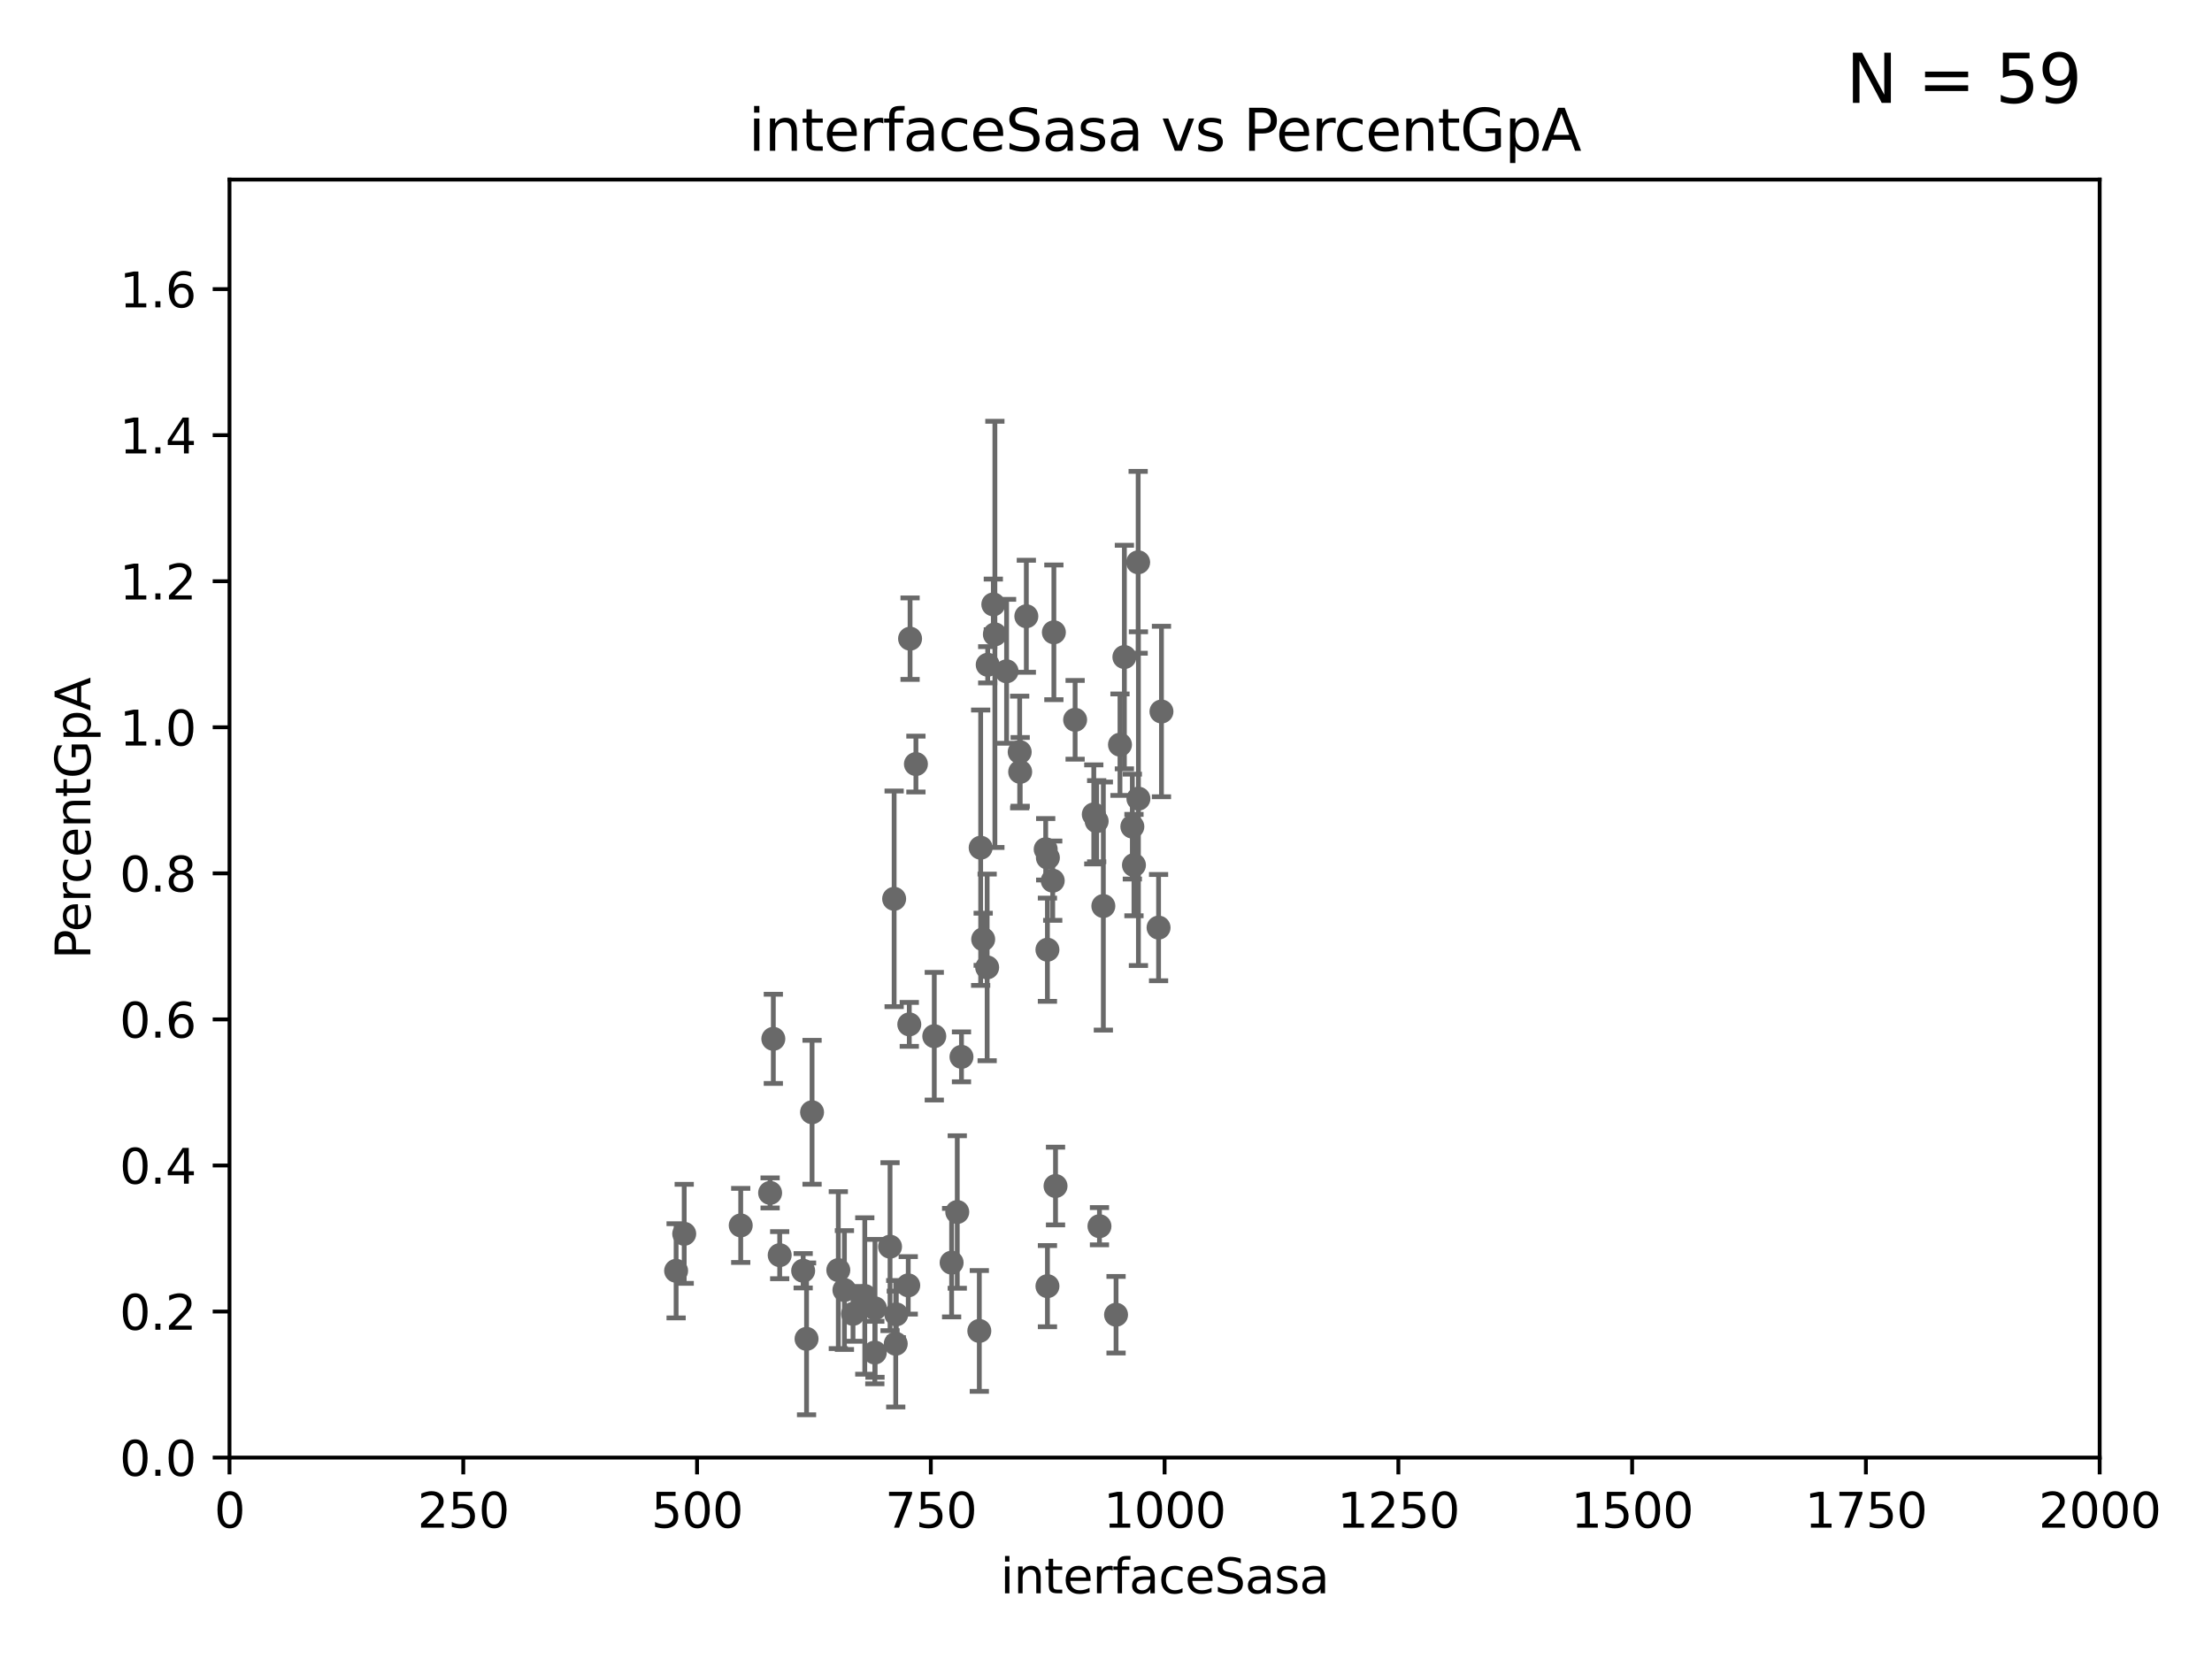 <?xml version="1.0" encoding="utf-8" standalone="no"?>
<!DOCTYPE svg PUBLIC "-//W3C//DTD SVG 1.1//EN"
  "http://www.w3.org/Graphics/SVG/1.1/DTD/svg11.dtd">
<svg xmlns:xlink="http://www.w3.org/1999/xlink" width="460.8pt" height="345.6pt" viewBox="0 0 460.8 345.6" xmlns="http://www.w3.org/2000/svg" version="1.1">
 <defs>
  <style type="text/css">*{stroke-linejoin: round; stroke-linecap: butt}</style>
 </defs>
 <g id="figure_1">
  <g id="patch_1">
   <path d="M 0 345.6 
L 460.8 345.6 
L 460.8 0 
L 0 0 
z
" style="fill: #ffffff"/>
  </g>
  <g id="axes_1">
   <g id="patch_2">
    <path d="M 47.81 303.64 
L 437.4 303.64 
L 437.4 37.411 
L 47.81 37.411 
z
" style="fill: #ffffff"/>
   </g>
   <g id="PathCollection_1">
    <defs>
     <path id="mcf00a2dad4" d="M 0 1.118 
C 0.297 1.118 0.581 1 0.791 0.791 
C 1 0.581 1.118 0.297 1.118 0 
C 1.118 -0.297 1 -0.581 0.791 -0.791 
C 0.581 -1 0.297 -1.118 0 -1.118 
C -0.297 -1.118 -0.581 -1 -0.791 -0.791 
C -1 -0.581 -1.118 -0.297 -1.118 0 
C -1.118 0.297 -1 0.581 -0.791 0.791 
C -0.581 1 -0.297 1.118 0 1.118 
z
" style="stroke: #696969"/>
    </defs>
    <g clip-path="url(#pd5b30793f6)">
     <use xlink:href="#mcf00a2dad4" x="237.153" y="166.373" style="fill: #696969; stroke: #696969"/>
     <use xlink:href="#mcf00a2dad4" x="219.886" y="247.07" style="fill: #696969; stroke: #696969"/>
     <use xlink:href="#mcf00a2dad4" x="218.203" y="267.931" style="fill: #696969; stroke: #696969"/>
     <use xlink:href="#mcf00a2dad4" x="169.167" y="231.703" style="fill: #696969; stroke: #696969"/>
     <use xlink:href="#mcf00a2dad4" x="229.038" y="255.442" style="fill: #696969; stroke: #696969"/>
     <use xlink:href="#mcf00a2dad4" x="232.495" y="273.883" style="fill: #696969; stroke: #696969"/>
     <use xlink:href="#mcf00a2dad4" x="140.848" y="264.732" style="fill: #696969; stroke: #696969"/>
     <use xlink:href="#mcf00a2dad4" x="161.099" y="216.408" style="fill: #696969; stroke: #696969"/>
     <use xlink:href="#mcf00a2dad4" x="204.01" y="277.259" style="fill: #696969; stroke: #696969"/>
     <use xlink:href="#mcf00a2dad4" x="189.204" y="267.765" style="fill: #696969; stroke: #696969"/>
     <use xlink:href="#mcf00a2dad4" x="167.313" y="264.72" style="fill: #696969; stroke: #696969"/>
     <use xlink:href="#mcf00a2dad4" x="212.521" y="160.793" style="fill: #696969; stroke: #696969"/>
     <use xlink:href="#mcf00a2dad4" x="186.599" y="279.928" style="fill: #696969; stroke: #696969"/>
     <use xlink:href="#mcf00a2dad4" x="218.199" y="197.843" style="fill: #696969; stroke: #696969"/>
     <use xlink:href="#mcf00a2dad4" x="186.712" y="273.807" style="fill: #696969; stroke: #696969"/>
     <use xlink:href="#mcf00a2dad4" x="177.697" y="273.702" style="fill: #696969; stroke: #696969"/>
     <use xlink:href="#mcf00a2dad4" x="227.857" y="169.654" style="fill: #696969; stroke: #696969"/>
     <use xlink:href="#mcf00a2dad4" x="198.24" y="263.034" style="fill: #696969; stroke: #696969"/>
     <use xlink:href="#mcf00a2dad4" x="182.242" y="281.76" style="fill: #696969; stroke: #696969"/>
     <use xlink:href="#mcf00a2dad4" x="174.635" y="264.587" style="fill: #696969; stroke: #696969"/>
     <use xlink:href="#mcf00a2dad4" x="185.413" y="259.704" style="fill: #696969; stroke: #696969"/>
     <use xlink:href="#mcf00a2dad4" x="160.429" y="248.504" style="fill: #696969; stroke: #696969"/>
     <use xlink:href="#mcf00a2dad4" x="182.277" y="272.552" style="fill: #696969; stroke: #696969"/>
     <use xlink:href="#mcf00a2dad4" x="162.425" y="261.473" style="fill: #696969; stroke: #696969"/>
     <use xlink:href="#mcf00a2dad4" x="175.909" y="268.738" style="fill: #696969; stroke: #696969"/>
     <use xlink:href="#mcf00a2dad4" x="180.15" y="269.978" style="fill: #696969; stroke: #696969"/>
     <use xlink:href="#mcf00a2dad4" x="168.02" y="278.911" style="fill: #696969; stroke: #696969"/>
     <use xlink:href="#mcf00a2dad4" x="189.422" y="213.398" style="fill: #696969; stroke: #696969"/>
     <use xlink:href="#mcf00a2dad4" x="154.306" y="255.278" style="fill: #696969; stroke: #696969"/>
     <use xlink:href="#mcf00a2dad4" x="189.584" y="133.048" style="fill: #696969; stroke: #696969"/>
     <use xlink:href="#mcf00a2dad4" x="219.302" y="183.463" style="fill: #696969; stroke: #696969"/>
     <use xlink:href="#mcf00a2dad4" x="241.954" y="148.223" style="fill: #696969; stroke: #696969"/>
     <use xlink:href="#mcf00a2dad4" x="237.098" y="117.137" style="fill: #696969; stroke: #696969"/>
     <use xlink:href="#mcf00a2dad4" x="233.313" y="155.131" style="fill: #696969; stroke: #696969"/>
     <use xlink:href="#mcf00a2dad4" x="241.352" y="193.237" style="fill: #696969; stroke: #696969"/>
     <use xlink:href="#mcf00a2dad4" x="209.689" y="139.844" style="fill: #696969; stroke: #696969"/>
     <use xlink:href="#mcf00a2dad4" x="217.837" y="176.917" style="fill: #696969; stroke: #696969"/>
     <use xlink:href="#mcf00a2dad4" x="194.627" y="215.856" style="fill: #696969; stroke: #696969"/>
     <use xlink:href="#mcf00a2dad4" x="229.848" y="188.745" style="fill: #696969; stroke: #696969"/>
     <use xlink:href="#mcf00a2dad4" x="223.969" y="149.949" style="fill: #696969; stroke: #696969"/>
     <use xlink:href="#mcf00a2dad4" x="204.291" y="176.593" style="fill: #696969; stroke: #696969"/>
     <use xlink:href="#mcf00a2dad4" x="200.294" y="220.164" style="fill: #696969; stroke: #696969"/>
     <use xlink:href="#mcf00a2dad4" x="234.231" y="136.872" style="fill: #696969; stroke: #696969"/>
     <use xlink:href="#mcf00a2dad4" x="186.266" y="187.24" style="fill: #696969; stroke: #696969"/>
     <use xlink:href="#mcf00a2dad4" x="236.224" y="180.211" style="fill: #696969; stroke: #696969"/>
     <use xlink:href="#mcf00a2dad4" x="219.541" y="131.722" style="fill: #696969; stroke: #696969"/>
     <use xlink:href="#mcf00a2dad4" x="218.295" y="178.676" style="fill: #696969; stroke: #696969"/>
     <use xlink:href="#mcf00a2dad4" x="206.926" y="125.909" style="fill: #696969; stroke: #696969"/>
     <use xlink:href="#mcf00a2dad4" x="228.455" y="171.067" style="fill: #696969; stroke: #696969"/>
     <use xlink:href="#mcf00a2dad4" x="235.888" y="172.198" style="fill: #696969; stroke: #696969"/>
     <use xlink:href="#mcf00a2dad4" x="190.803" y="159.169" style="fill: #696969; stroke: #696969"/>
     <use xlink:href="#mcf00a2dad4" x="213.805" y="128.379" style="fill: #696969; stroke: #696969"/>
     <use xlink:href="#mcf00a2dad4" x="207.252" y="132.151" style="fill: #696969; stroke: #696969"/>
     <use xlink:href="#mcf00a2dad4" x="205.758" y="138.483" style="fill: #696969; stroke: #696969"/>
     <use xlink:href="#mcf00a2dad4" x="205.643" y="201.527" style="fill: #696969; stroke: #696969"/>
     <use xlink:href="#mcf00a2dad4" x="204.815" y="195.67" style="fill: #696969; stroke: #696969"/>
     <use xlink:href="#mcf00a2dad4" x="199.417" y="252.484" style="fill: #696969; stroke: #696969"/>
     <use xlink:href="#mcf00a2dad4" x="212.42" y="156.663" style="fill: #696969; stroke: #696969"/>
     <use xlink:href="#mcf00a2dad4" x="142.533" y="257.027" style="fill: #696969; stroke: #696969"/>
    </g>
   </g>
   <g id="matplotlib.axis_1">
    <g id="xtick_1">
     <g id="line2d_1">
      <defs>
       <path id="m41dd10ffa6" d="M 0 0 
L 0 3.5 
" style="stroke: #000000; stroke-width: 0.8"/>
      </defs>
      <g>
       <use xlink:href="#m41dd10ffa6" x="47.81" y="303.64" style="stroke: #000000; stroke-width: 0.8"/>
      </g>
     </g>
     <g id="text_1">
      <!-- 0 -->
      <g transform="translate(44.629 318.238)scale(0.1 -0.1)">
       <defs>
        <path id="DejaVuSans-30" d="M 2034 4250 
Q 1547 4250 1301 3770 
Q 1056 3291 1056 2328 
Q 1056 1369 1301 889 
Q 1547 409 2034 409 
Q 2525 409 2770 889 
Q 3016 1369 3016 2328 
Q 3016 3291 2770 3770 
Q 2525 4250 2034 4250 
z
M 2034 4750 
Q 2819 4750 3233 4129 
Q 3647 3509 3647 2328 
Q 3647 1150 3233 529 
Q 2819 -91 2034 -91 
Q 1250 -91 836 529 
Q 422 1150 422 2328 
Q 422 3509 836 4129 
Q 1250 4750 2034 4750 
z
" transform="scale(0.016)"/>
       </defs>
       <use xlink:href="#DejaVuSans-30"/>
      </g>
     </g>
    </g>
    <g id="xtick_2">
     <g id="line2d_2">
      <g>
       <use xlink:href="#m41dd10ffa6" x="96.509" y="303.64" style="stroke: #000000; stroke-width: 0.8"/>
      </g>
     </g>
     <g id="text_2">
      <!-- 250 -->
      <g transform="translate(86.965 318.238)scale(0.1 -0.1)">
       <defs>
        <path id="DejaVuSans-32" d="M 1228 531 
L 3431 531 
L 3431 0 
L 469 0 
L 469 531 
Q 828 903 1448 1529 
Q 2069 2156 2228 2338 
Q 2531 2678 2651 2914 
Q 2772 3150 2772 3378 
Q 2772 3750 2511 3984 
Q 2250 4219 1831 4219 
Q 1534 4219 1204 4116 
Q 875 4013 500 3803 
L 500 4441 
Q 881 4594 1212 4672 
Q 1544 4750 1819 4750 
Q 2544 4750 2975 4387 
Q 3406 4025 3406 3419 
Q 3406 3131 3298 2873 
Q 3191 2616 2906 2266 
Q 2828 2175 2409 1742 
Q 1991 1309 1228 531 
z
" transform="scale(0.016)"/>
        <path id="DejaVuSans-35" d="M 691 4666 
L 3169 4666 
L 3169 4134 
L 1269 4134 
L 1269 2991 
Q 1406 3038 1543 3061 
Q 1681 3084 1819 3084 
Q 2600 3084 3056 2656 
Q 3513 2228 3513 1497 
Q 3513 744 3044 326 
Q 2575 -91 1722 -91 
Q 1428 -91 1123 -41 
Q 819 9 494 109 
L 494 744 
Q 775 591 1075 516 
Q 1375 441 1709 441 
Q 2250 441 2565 725 
Q 2881 1009 2881 1497 
Q 2881 1984 2565 2268 
Q 2250 2553 1709 2553 
Q 1456 2553 1204 2497 
Q 953 2441 691 2322 
L 691 4666 
z
" transform="scale(0.016)"/>
       </defs>
       <use xlink:href="#DejaVuSans-32"/>
       <use xlink:href="#DejaVuSans-35" x="63.623"/>
       <use xlink:href="#DejaVuSans-30" x="127.246"/>
      </g>
     </g>
    </g>
    <g id="xtick_3">
     <g id="line2d_3">
      <g>
       <use xlink:href="#m41dd10ffa6" x="145.208" y="303.64" style="stroke: #000000; stroke-width: 0.8"/>
      </g>
     </g>
     <g id="text_3">
      <!-- 500 -->
      <g transform="translate(135.664 318.238)scale(0.1 -0.1)">
       <use xlink:href="#DejaVuSans-35"/>
       <use xlink:href="#DejaVuSans-30" x="63.623"/>
       <use xlink:href="#DejaVuSans-30" x="127.246"/>
      </g>
     </g>
    </g>
    <g id="xtick_4">
     <g id="line2d_4">
      <g>
       <use xlink:href="#m41dd10ffa6" x="193.906" y="303.64" style="stroke: #000000; stroke-width: 0.8"/>
      </g>
     </g>
     <g id="text_4">
      <!-- 750 -->
      <g transform="translate(184.363 318.238)scale(0.1 -0.1)">
       <defs>
        <path id="DejaVuSans-37" d="M 525 4666 
L 3525 4666 
L 3525 4397 
L 1831 0 
L 1172 0 
L 2766 4134 
L 525 4134 
L 525 4666 
z
" transform="scale(0.016)"/>
       </defs>
       <use xlink:href="#DejaVuSans-37"/>
       <use xlink:href="#DejaVuSans-35" x="63.623"/>
       <use xlink:href="#DejaVuSans-30" x="127.246"/>
      </g>
     </g>
    </g>
    <g id="xtick_5">
     <g id="line2d_5">
      <g>
       <use xlink:href="#m41dd10ffa6" x="242.605" y="303.64" style="stroke: #000000; stroke-width: 0.8"/>
      </g>
     </g>
     <g id="text_5">
      <!-- 1000 -->
      <g transform="translate(229.88 318.238)scale(0.1 -0.1)">
       <defs>
        <path id="DejaVuSans-31" d="M 794 531 
L 1825 531 
L 1825 4091 
L 703 3866 
L 703 4441 
L 1819 4666 
L 2450 4666 
L 2450 531 
L 3481 531 
L 3481 0 
L 794 0 
L 794 531 
z
" transform="scale(0.016)"/>
       </defs>
       <use xlink:href="#DejaVuSans-31"/>
       <use xlink:href="#DejaVuSans-30" x="63.623"/>
       <use xlink:href="#DejaVuSans-30" x="127.246"/>
       <use xlink:href="#DejaVuSans-30" x="190.869"/>
      </g>
     </g>
    </g>
    <g id="xtick_6">
     <g id="line2d_6">
      <g>
       <use xlink:href="#m41dd10ffa6" x="291.304" y="303.64" style="stroke: #000000; stroke-width: 0.8"/>
      </g>
     </g>
     <g id="text_6">
      <!-- 1250 -->
      <g transform="translate(278.579 318.238)scale(0.1 -0.1)">
       <use xlink:href="#DejaVuSans-31"/>
       <use xlink:href="#DejaVuSans-32" x="63.623"/>
       <use xlink:href="#DejaVuSans-35" x="127.246"/>
       <use xlink:href="#DejaVuSans-30" x="190.869"/>
      </g>
     </g>
    </g>
    <g id="xtick_7">
     <g id="line2d_7">
      <g>
       <use xlink:href="#m41dd10ffa6" x="340.002" y="303.64" style="stroke: #000000; stroke-width: 0.8"/>
      </g>
     </g>
     <g id="text_7">
      <!-- 1500 -->
      <g transform="translate(327.277 318.238)scale(0.1 -0.1)">
       <use xlink:href="#DejaVuSans-31"/>
       <use xlink:href="#DejaVuSans-35" x="63.623"/>
       <use xlink:href="#DejaVuSans-30" x="127.246"/>
       <use xlink:href="#DejaVuSans-30" x="190.869"/>
      </g>
     </g>
    </g>
    <g id="xtick_8">
     <g id="line2d_8">
      <g>
       <use xlink:href="#m41dd10ffa6" x="388.701" y="303.64" style="stroke: #000000; stroke-width: 0.8"/>
      </g>
     </g>
     <g id="text_8">
      <!-- 1750 -->
      <g transform="translate(375.976 318.238)scale(0.1 -0.1)">
       <use xlink:href="#DejaVuSans-31"/>
       <use xlink:href="#DejaVuSans-37" x="63.623"/>
       <use xlink:href="#DejaVuSans-35" x="127.246"/>
       <use xlink:href="#DejaVuSans-30" x="190.869"/>
      </g>
     </g>
    </g>
    <g id="xtick_9">
     <g id="line2d_9">
      <g>
       <use xlink:href="#m41dd10ffa6" x="437.4" y="303.64" style="stroke: #000000; stroke-width: 0.8"/>
      </g>
     </g>
     <g id="text_9">
      <!-- 2000 -->
      <g transform="translate(424.675 318.238)scale(0.1 -0.1)">
       <use xlink:href="#DejaVuSans-32"/>
       <use xlink:href="#DejaVuSans-30" x="63.623"/>
       <use xlink:href="#DejaVuSans-30" x="127.246"/>
       <use xlink:href="#DejaVuSans-30" x="190.869"/>
      </g>
     </g>
    </g>
    <g id="text_10">
     <!-- interfaceSasa -->
     <g transform="translate(208.398 331.917)scale(0.1 -0.1)">
      <defs>
       <path id="DejaVuSans-69" d="M 603 3500 
L 1178 3500 
L 1178 0 
L 603 0 
L 603 3500 
z
M 603 4863 
L 1178 4863 
L 1178 4134 
L 603 4134 
L 603 4863 
z
" transform="scale(0.016)"/>
       <path id="DejaVuSans-6e" d="M 3513 2113 
L 3513 0 
L 2938 0 
L 2938 2094 
Q 2938 2591 2744 2837 
Q 2550 3084 2163 3084 
Q 1697 3084 1428 2787 
Q 1159 2491 1159 1978 
L 1159 0 
L 581 0 
L 581 3500 
L 1159 3500 
L 1159 2956 
Q 1366 3272 1645 3428 
Q 1925 3584 2291 3584 
Q 2894 3584 3203 3211 
Q 3513 2838 3513 2113 
z
" transform="scale(0.016)"/>
       <path id="DejaVuSans-74" d="M 1172 4494 
L 1172 3500 
L 2356 3500 
L 2356 3053 
L 1172 3053 
L 1172 1153 
Q 1172 725 1289 603 
Q 1406 481 1766 481 
L 2356 481 
L 2356 0 
L 1766 0 
Q 1100 0 847 248 
Q 594 497 594 1153 
L 594 3053 
L 172 3053 
L 172 3500 
L 594 3500 
L 594 4494 
L 1172 4494 
z
" transform="scale(0.016)"/>
       <path id="DejaVuSans-65" d="M 3597 1894 
L 3597 1613 
L 953 1613 
Q 991 1019 1311 708 
Q 1631 397 2203 397 
Q 2534 397 2845 478 
Q 3156 559 3463 722 
L 3463 178 
Q 3153 47 2828 -22 
Q 2503 -91 2169 -91 
Q 1331 -91 842 396 
Q 353 884 353 1716 
Q 353 2575 817 3079 
Q 1281 3584 2069 3584 
Q 2775 3584 3186 3129 
Q 3597 2675 3597 1894 
z
M 3022 2063 
Q 3016 2534 2758 2815 
Q 2500 3097 2075 3097 
Q 1594 3097 1305 2825 
Q 1016 2553 972 2059 
L 3022 2063 
z
" transform="scale(0.016)"/>
       <path id="DejaVuSans-72" d="M 2631 2963 
Q 2534 3019 2420 3045 
Q 2306 3072 2169 3072 
Q 1681 3072 1420 2755 
Q 1159 2438 1159 1844 
L 1159 0 
L 581 0 
L 581 3500 
L 1159 3500 
L 1159 2956 
Q 1341 3275 1631 3429 
Q 1922 3584 2338 3584 
Q 2397 3584 2469 3576 
Q 2541 3569 2628 3553 
L 2631 2963 
z
" transform="scale(0.016)"/>
       <path id="DejaVuSans-66" d="M 2375 4863 
L 2375 4384 
L 1825 4384 
Q 1516 4384 1395 4259 
Q 1275 4134 1275 3809 
L 1275 3500 
L 2222 3500 
L 2222 3053 
L 1275 3053 
L 1275 0 
L 697 0 
L 697 3053 
L 147 3053 
L 147 3500 
L 697 3500 
L 697 3744 
Q 697 4328 969 4595 
Q 1241 4863 1831 4863 
L 2375 4863 
z
" transform="scale(0.016)"/>
       <path id="DejaVuSans-61" d="M 2194 1759 
Q 1497 1759 1228 1600 
Q 959 1441 959 1056 
Q 959 750 1161 570 
Q 1363 391 1709 391 
Q 2188 391 2477 730 
Q 2766 1069 2766 1631 
L 2766 1759 
L 2194 1759 
z
M 3341 1997 
L 3341 0 
L 2766 0 
L 2766 531 
Q 2569 213 2275 61 
Q 1981 -91 1556 -91 
Q 1019 -91 701 211 
Q 384 513 384 1019 
Q 384 1609 779 1909 
Q 1175 2209 1959 2209 
L 2766 2209 
L 2766 2266 
Q 2766 2663 2505 2880 
Q 2244 3097 1772 3097 
Q 1472 3097 1187 3025 
Q 903 2953 641 2809 
L 641 3341 
Q 956 3463 1253 3523 
Q 1550 3584 1831 3584 
Q 2591 3584 2966 3190 
Q 3341 2797 3341 1997 
z
" transform="scale(0.016)"/>
       <path id="DejaVuSans-63" d="M 3122 3366 
L 3122 2828 
Q 2878 2963 2633 3030 
Q 2388 3097 2138 3097 
Q 1578 3097 1268 2742 
Q 959 2388 959 1747 
Q 959 1106 1268 751 
Q 1578 397 2138 397 
Q 2388 397 2633 464 
Q 2878 531 3122 666 
L 3122 134 
Q 2881 22 2623 -34 
Q 2366 -91 2075 -91 
Q 1284 -91 818 406 
Q 353 903 353 1747 
Q 353 2603 823 3093 
Q 1294 3584 2113 3584 
Q 2378 3584 2631 3529 
Q 2884 3475 3122 3366 
z
" transform="scale(0.016)"/>
       <path id="DejaVuSans-53" d="M 3425 4513 
L 3425 3897 
Q 3066 4069 2747 4153 
Q 2428 4238 2131 4238 
Q 1616 4238 1336 4038 
Q 1056 3838 1056 3469 
Q 1056 3159 1242 3001 
Q 1428 2844 1947 2747 
L 2328 2669 
Q 3034 2534 3370 2195 
Q 3706 1856 3706 1288 
Q 3706 609 3251 259 
Q 2797 -91 1919 -91 
Q 1588 -91 1214 -16 
Q 841 59 441 206 
L 441 856 
Q 825 641 1194 531 
Q 1563 422 1919 422 
Q 2459 422 2753 634 
Q 3047 847 3047 1241 
Q 3047 1584 2836 1778 
Q 2625 1972 2144 2069 
L 1759 2144 
Q 1053 2284 737 2584 
Q 422 2884 422 3419 
Q 422 4038 858 4394 
Q 1294 4750 2059 4750 
Q 2388 4750 2728 4690 
Q 3069 4631 3425 4513 
z
" transform="scale(0.016)"/>
       <path id="DejaVuSans-73" d="M 2834 3397 
L 2834 2853 
Q 2591 2978 2328 3040 
Q 2066 3103 1784 3103 
Q 1356 3103 1142 2972 
Q 928 2841 928 2578 
Q 928 2378 1081 2264 
Q 1234 2150 1697 2047 
L 1894 2003 
Q 2506 1872 2764 1633 
Q 3022 1394 3022 966 
Q 3022 478 2636 193 
Q 2250 -91 1575 -91 
Q 1294 -91 989 -36 
Q 684 19 347 128 
L 347 722 
Q 666 556 975 473 
Q 1284 391 1588 391 
Q 1994 391 2212 530 
Q 2431 669 2431 922 
Q 2431 1156 2273 1281 
Q 2116 1406 1581 1522 
L 1381 1569 
Q 847 1681 609 1914 
Q 372 2147 372 2553 
Q 372 3047 722 3315 
Q 1072 3584 1716 3584 
Q 2034 3584 2315 3537 
Q 2597 3491 2834 3397 
z
" transform="scale(0.016)"/>
      </defs>
      <use xlink:href="#DejaVuSans-69"/>
      <use xlink:href="#DejaVuSans-6e" x="27.783"/>
      <use xlink:href="#DejaVuSans-74" x="91.162"/>
      <use xlink:href="#DejaVuSans-65" x="130.371"/>
      <use xlink:href="#DejaVuSans-72" x="191.895"/>
      <use xlink:href="#DejaVuSans-66" x="233.008"/>
      <use xlink:href="#DejaVuSans-61" x="268.213"/>
      <use xlink:href="#DejaVuSans-63" x="329.492"/>
      <use xlink:href="#DejaVuSans-65" x="384.473"/>
      <use xlink:href="#DejaVuSans-53" x="445.996"/>
      <use xlink:href="#DejaVuSans-61" x="509.473"/>
      <use xlink:href="#DejaVuSans-73" x="570.752"/>
      <use xlink:href="#DejaVuSans-61" x="622.852"/>
     </g>
    </g>
   </g>
   <g id="matplotlib.axis_2">
    <g id="ytick_1">
     <g id="line2d_10">
      <defs>
       <path id="mdaf3243a99" d="M 0 0 
L -3.5 0 
" style="stroke: #000000; stroke-width: 0.8"/>
      </defs>
      <g>
       <use xlink:href="#mdaf3243a99" x="47.81" y="303.64" style="stroke: #000000; stroke-width: 0.8"/>
      </g>
     </g>
     <g id="text_11">
      <!-- 0.0 -->
      <g transform="translate(24.907 307.439)scale(0.1 -0.1)">
       <defs>
        <path id="DejaVuSans-2e" d="M 684 794 
L 1344 794 
L 1344 0 
L 684 0 
L 684 794 
z
" transform="scale(0.016)"/>
       </defs>
       <use xlink:href="#DejaVuSans-30"/>
       <use xlink:href="#DejaVuSans-2e" x="63.623"/>
       <use xlink:href="#DejaVuSans-30" x="95.41"/>
      </g>
     </g>
    </g>
    <g id="ytick_2">
     <g id="line2d_11">
      <g>
       <use xlink:href="#mdaf3243a99" x="47.81" y="273.214" style="stroke: #000000; stroke-width: 0.8"/>
      </g>
     </g>
     <g id="text_12">
      <!-- 0.2 -->
      <g transform="translate(24.907 277.013)scale(0.1 -0.1)">
       <use xlink:href="#DejaVuSans-30"/>
       <use xlink:href="#DejaVuSans-2e" x="63.623"/>
       <use xlink:href="#DejaVuSans-32" x="95.41"/>
      </g>
     </g>
    </g>
    <g id="ytick_3">
     <g id="line2d_12">
      <g>
       <use xlink:href="#mdaf3243a99" x="47.81" y="242.788" style="stroke: #000000; stroke-width: 0.8"/>
      </g>
     </g>
     <g id="text_13">
      <!-- 0.4 -->
      <g transform="translate(24.907 246.587)scale(0.1 -0.1)">
       <defs>
        <path id="DejaVuSans-34" d="M 2419 4116 
L 825 1625 
L 2419 1625 
L 2419 4116 
z
M 2253 4666 
L 3047 4666 
L 3047 1625 
L 3713 1625 
L 3713 1100 
L 3047 1100 
L 3047 0 
L 2419 0 
L 2419 1100 
L 313 1100 
L 313 1709 
L 2253 4666 
z
" transform="scale(0.016)"/>
       </defs>
       <use xlink:href="#DejaVuSans-30"/>
       <use xlink:href="#DejaVuSans-2e" x="63.623"/>
       <use xlink:href="#DejaVuSans-34" x="95.41"/>
      </g>
     </g>
    </g>
    <g id="ytick_4">
     <g id="line2d_13">
      <g>
       <use xlink:href="#mdaf3243a99" x="47.81" y="212.362" style="stroke: #000000; stroke-width: 0.8"/>
      </g>
     </g>
     <g id="text_14">
      <!-- 0.6 -->
      <g transform="translate(24.907 216.161)scale(0.1 -0.1)">
       <defs>
        <path id="DejaVuSans-36" d="M 2113 2584 
Q 1688 2584 1439 2293 
Q 1191 2003 1191 1497 
Q 1191 994 1439 701 
Q 1688 409 2113 409 
Q 2538 409 2786 701 
Q 3034 994 3034 1497 
Q 3034 2003 2786 2293 
Q 2538 2584 2113 2584 
z
M 3366 4563 
L 3366 3988 
Q 3128 4100 2886 4159 
Q 2644 4219 2406 4219 
Q 1781 4219 1451 3797 
Q 1122 3375 1075 2522 
Q 1259 2794 1537 2939 
Q 1816 3084 2150 3084 
Q 2853 3084 3261 2657 
Q 3669 2231 3669 1497 
Q 3669 778 3244 343 
Q 2819 -91 2113 -91 
Q 1303 -91 875 529 
Q 447 1150 447 2328 
Q 447 3434 972 4092 
Q 1497 4750 2381 4750 
Q 2619 4750 2861 4703 
Q 3103 4656 3366 4563 
z
" transform="scale(0.016)"/>
       </defs>
       <use xlink:href="#DejaVuSans-30"/>
       <use xlink:href="#DejaVuSans-2e" x="63.623"/>
       <use xlink:href="#DejaVuSans-36" x="95.41"/>
      </g>
     </g>
    </g>
    <g id="ytick_5">
     <g id="line2d_14">
      <g>
       <use xlink:href="#mdaf3243a99" x="47.81" y="181.935" style="stroke: #000000; stroke-width: 0.8"/>
      </g>
     </g>
     <g id="text_15">
      <!-- 0.8 -->
      <g transform="translate(24.907 185.735)scale(0.1 -0.1)">
       <defs>
        <path id="DejaVuSans-38" d="M 2034 2216 
Q 1584 2216 1326 1975 
Q 1069 1734 1069 1313 
Q 1069 891 1326 650 
Q 1584 409 2034 409 
Q 2484 409 2743 651 
Q 3003 894 3003 1313 
Q 3003 1734 2745 1975 
Q 2488 2216 2034 2216 
z
M 1403 2484 
Q 997 2584 770 2862 
Q 544 3141 544 3541 
Q 544 4100 942 4425 
Q 1341 4750 2034 4750 
Q 2731 4750 3128 4425 
Q 3525 4100 3525 3541 
Q 3525 3141 3298 2862 
Q 3072 2584 2669 2484 
Q 3125 2378 3379 2068 
Q 3634 1759 3634 1313 
Q 3634 634 3220 271 
Q 2806 -91 2034 -91 
Q 1263 -91 848 271 
Q 434 634 434 1313 
Q 434 1759 690 2068 
Q 947 2378 1403 2484 
z
M 1172 3481 
Q 1172 3119 1398 2916 
Q 1625 2713 2034 2713 
Q 2441 2713 2670 2916 
Q 2900 3119 2900 3481 
Q 2900 3844 2670 4047 
Q 2441 4250 2034 4250 
Q 1625 4250 1398 4047 
Q 1172 3844 1172 3481 
z
" transform="scale(0.016)"/>
       </defs>
       <use xlink:href="#DejaVuSans-30"/>
       <use xlink:href="#DejaVuSans-2e" x="63.623"/>
       <use xlink:href="#DejaVuSans-38" x="95.41"/>
      </g>
     </g>
    </g>
    <g id="ytick_6">
     <g id="line2d_15">
      <g>
       <use xlink:href="#mdaf3243a99" x="47.81" y="151.509" style="stroke: #000000; stroke-width: 0.8"/>
      </g>
     </g>
     <g id="text_16">
      <!-- 1.0 -->
      <g transform="translate(24.907 155.308)scale(0.1 -0.1)">
       <use xlink:href="#DejaVuSans-31"/>
       <use xlink:href="#DejaVuSans-2e" x="63.623"/>
       <use xlink:href="#DejaVuSans-30" x="95.41"/>
      </g>
     </g>
    </g>
    <g id="ytick_7">
     <g id="line2d_16">
      <g>
       <use xlink:href="#mdaf3243a99" x="47.81" y="121.083" style="stroke: #000000; stroke-width: 0.8"/>
      </g>
     </g>
     <g id="text_17">
      <!-- 1.2 -->
      <g transform="translate(24.907 124.882)scale(0.1 -0.1)">
       <use xlink:href="#DejaVuSans-31"/>
       <use xlink:href="#DejaVuSans-2e" x="63.623"/>
       <use xlink:href="#DejaVuSans-32" x="95.41"/>
      </g>
     </g>
    </g>
    <g id="ytick_8">
     <g id="line2d_17">
      <g>
       <use xlink:href="#mdaf3243a99" x="47.81" y="90.657" style="stroke: #000000; stroke-width: 0.8"/>
      </g>
     </g>
     <g id="text_18">
      <!-- 1.4 -->
      <g transform="translate(24.907 94.456)scale(0.1 -0.1)">
       <use xlink:href="#DejaVuSans-31"/>
       <use xlink:href="#DejaVuSans-2e" x="63.623"/>
       <use xlink:href="#DejaVuSans-34" x="95.41"/>
      </g>
     </g>
    </g>
    <g id="ytick_9">
     <g id="line2d_18">
      <g>
       <use xlink:href="#mdaf3243a99" x="47.81" y="60.231" style="stroke: #000000; stroke-width: 0.8"/>
      </g>
     </g>
     <g id="text_19">
      <!-- 1.6 -->
      <g transform="translate(24.907 64.03)scale(0.1 -0.1)">
       <use xlink:href="#DejaVuSans-31"/>
       <use xlink:href="#DejaVuSans-2e" x="63.623"/>
       <use xlink:href="#DejaVuSans-36" x="95.41"/>
      </g>
     </g>
    </g>
    <g id="text_20">
     <!-- PercentGpA -->
     <g transform="translate(18.827 199.802)rotate(-90)scale(0.1 -0.1)">
      <defs>
       <path id="DejaVuSans-50" d="M 1259 4147 
L 1259 2394 
L 2053 2394 
Q 2494 2394 2734 2622 
Q 2975 2850 2975 3272 
Q 2975 3691 2734 3919 
Q 2494 4147 2053 4147 
L 1259 4147 
z
M 628 4666 
L 2053 4666 
Q 2838 4666 3239 4311 
Q 3641 3956 3641 3272 
Q 3641 2581 3239 2228 
Q 2838 1875 2053 1875 
L 1259 1875 
L 1259 0 
L 628 0 
L 628 4666 
z
" transform="scale(0.016)"/>
       <path id="DejaVuSans-47" d="M 3809 666 
L 3809 1919 
L 2778 1919 
L 2778 2438 
L 4434 2438 
L 4434 434 
Q 4069 175 3628 42 
Q 3188 -91 2688 -91 
Q 1594 -91 976 548 
Q 359 1188 359 2328 
Q 359 3472 976 4111 
Q 1594 4750 2688 4750 
Q 3144 4750 3555 4637 
Q 3966 4525 4313 4306 
L 4313 3634 
Q 3963 3931 3569 4081 
Q 3175 4231 2741 4231 
Q 1884 4231 1454 3753 
Q 1025 3275 1025 2328 
Q 1025 1384 1454 906 
Q 1884 428 2741 428 
Q 3075 428 3337 486 
Q 3600 544 3809 666 
z
" transform="scale(0.016)"/>
       <path id="DejaVuSans-70" d="M 1159 525 
L 1159 -1331 
L 581 -1331 
L 581 3500 
L 1159 3500 
L 1159 2969 
Q 1341 3281 1617 3432 
Q 1894 3584 2278 3584 
Q 2916 3584 3314 3078 
Q 3713 2572 3713 1747 
Q 3713 922 3314 415 
Q 2916 -91 2278 -91 
Q 1894 -91 1617 61 
Q 1341 213 1159 525 
z
M 3116 1747 
Q 3116 2381 2855 2742 
Q 2594 3103 2138 3103 
Q 1681 3103 1420 2742 
Q 1159 2381 1159 1747 
Q 1159 1113 1420 752 
Q 1681 391 2138 391 
Q 2594 391 2855 752 
Q 3116 1113 3116 1747 
z
" transform="scale(0.016)"/>
       <path id="DejaVuSans-41" d="M 2188 4044 
L 1331 1722 
L 3047 1722 
L 2188 4044 
z
M 1831 4666 
L 2547 4666 
L 4325 0 
L 3669 0 
L 3244 1197 
L 1141 1197 
L 716 0 
L 50 0 
L 1831 4666 
z
" transform="scale(0.016)"/>
      </defs>
      <use xlink:href="#DejaVuSans-50"/>
      <use xlink:href="#DejaVuSans-65" x="56.678"/>
      <use xlink:href="#DejaVuSans-72" x="118.201"/>
      <use xlink:href="#DejaVuSans-63" x="157.064"/>
      <use xlink:href="#DejaVuSans-65" x="212.045"/>
      <use xlink:href="#DejaVuSans-6e" x="273.568"/>
      <use xlink:href="#DejaVuSans-74" x="336.947"/>
      <use xlink:href="#DejaVuSans-47" x="376.156"/>
      <use xlink:href="#DejaVuSans-70" x="453.646"/>
      <use xlink:href="#DejaVuSans-41" x="517.123"/>
     </g>
    </g>
   </g>
   <g id="LineCollection_1">
    <path d="M 237.153 201.135 
L 237.153 131.612 
" clip-path="url(#pd5b30793f6)" style="fill: none; stroke: #696969"/>
    <path d="M 219.886 255.164 
L 219.886 238.976 
" clip-path="url(#pd5b30793f6)" style="fill: none; stroke: #696969"/>
    <path d="M 218.203 276.388 
L 218.203 259.474 
" clip-path="url(#pd5b30793f6)" style="fill: none; stroke: #696969"/>
    <path d="M 169.167 246.692 
L 169.167 216.715 
" clip-path="url(#pd5b30793f6)" style="fill: none; stroke: #696969"/>
    <path d="M 229.038 259.323 
L 229.038 251.56 
" clip-path="url(#pd5b30793f6)" style="fill: none; stroke: #696969"/>
    <path d="M 232.495 281.857 
L 232.495 265.908 
" clip-path="url(#pd5b30793f6)" style="fill: none; stroke: #696969"/>
    <path d="M 140.848 274.546 
L 140.848 254.919 
" clip-path="url(#pd5b30793f6)" style="fill: none; stroke: #696969"/>
    <path d="M 161.099 225.696 
L 161.099 207.119 
" clip-path="url(#pd5b30793f6)" style="fill: none; stroke: #696969"/>
    <path d="M 204.01 289.841 
L 204.01 264.678 
" clip-path="url(#pd5b30793f6)" style="fill: none; stroke: #696969"/>
    <path d="M 189.204 273.751 
L 189.204 261.779 
" clip-path="url(#pd5b30793f6)" style="fill: none; stroke: #696969"/>
    <path d="M 167.313 268.3 
L 167.313 261.14 
" clip-path="url(#pd5b30793f6)" style="fill: none; stroke: #696969"/>
    <path d="M 212.521 167.952 
L 212.521 153.633 
" clip-path="url(#pd5b30793f6)" style="fill: none; stroke: #696969"/>
    <path d="M 186.599 293.103 
L 186.599 266.753 
" clip-path="url(#pd5b30793f6)" style="fill: none; stroke: #696969"/>
    <path d="M 218.199 208.591 
L 218.199 187.095 
" clip-path="url(#pd5b30793f6)" style="fill: none; stroke: #696969"/>
    <path d="M 186.712 278.649 
L 186.712 268.964 
" clip-path="url(#pd5b30793f6)" style="fill: none; stroke: #696969"/>
    <path d="M 177.697 279.403 
L 177.697 268.001 
" clip-path="url(#pd5b30793f6)" style="fill: none; stroke: #696969"/>
    <path d="M 227.857 179.968 
L 227.857 159.34 
" clip-path="url(#pd5b30793f6)" style="fill: none; stroke: #696969"/>
    <path d="M 198.24 274.334 
L 198.24 251.733 
" clip-path="url(#pd5b30793f6)" style="fill: none; stroke: #696969"/>
    <path d="M 182.242 288.269 
L 182.242 275.25 
" clip-path="url(#pd5b30793f6)" style="fill: none; stroke: #696969"/>
    <path d="M 174.635 280.938 
L 174.635 248.237 
" clip-path="url(#pd5b30793f6)" style="fill: none; stroke: #696969"/>
    <path d="M 185.413 277.199 
L 185.413 242.209 
" clip-path="url(#pd5b30793f6)" style="fill: none; stroke: #696969"/>
    <path d="M 160.429 251.64 
L 160.429 245.369 
" clip-path="url(#pd5b30793f6)" style="fill: none; stroke: #696969"/>
    <path d="M 182.277 286.913 
L 182.277 258.191 
" clip-path="url(#pd5b30793f6)" style="fill: none; stroke: #696969"/>
    <path d="M 162.425 266.378 
L 162.425 256.569 
" clip-path="url(#pd5b30793f6)" style="fill: none; stroke: #696969"/>
    <path d="M 175.909 281.122 
L 175.909 256.355 
" clip-path="url(#pd5b30793f6)" style="fill: none; stroke: #696969"/>
    <path d="M 180.15 286.269 
L 180.15 253.687 
" clip-path="url(#pd5b30793f6)" style="fill: none; stroke: #696969"/>
    <path d="M 168.02 294.725 
L 168.02 263.098 
" clip-path="url(#pd5b30793f6)" style="fill: none; stroke: #696969"/>
    <path d="M 189.422 217.974 
L 189.422 208.822 
" clip-path="url(#pd5b30793f6)" style="fill: none; stroke: #696969"/>
    <path d="M 154.306 262.992 
L 154.306 247.564 
" clip-path="url(#pd5b30793f6)" style="fill: none; stroke: #696969"/>
    <path d="M 189.584 141.535 
L 189.584 124.56 
" clip-path="url(#pd5b30793f6)" style="fill: none; stroke: #696969"/>
    <path d="M 219.302 191.723 
L 219.302 175.204 
" clip-path="url(#pd5b30793f6)" style="fill: none; stroke: #696969"/>
    <path d="M 241.954 165.983 
L 241.954 130.463 
" clip-path="url(#pd5b30793f6)" style="fill: none; stroke: #696969"/>
    <path d="M 237.098 136.077 
L 237.098 98.197 
" clip-path="url(#pd5b30793f6)" style="fill: none; stroke: #696969"/>
    <path d="M 233.313 165.697 
L 233.313 144.565 
" clip-path="url(#pd5b30793f6)" style="fill: none; stroke: #696969"/>
    <path d="M 241.352 204.303 
L 241.352 182.171 
" clip-path="url(#pd5b30793f6)" style="fill: none; stroke: #696969"/>
    <path d="M 209.689 154.839 
L 209.689 124.849 
" clip-path="url(#pd5b30793f6)" style="fill: none; stroke: #696969"/>
    <path d="M 217.837 183.315 
L 217.837 170.519 
" clip-path="url(#pd5b30793f6)" style="fill: none; stroke: #696969"/>
    <path d="M 194.627 229.149 
L 194.627 202.563 
" clip-path="url(#pd5b30793f6)" style="fill: none; stroke: #696969"/>
    <path d="M 229.848 214.584 
L 229.848 162.907 
" clip-path="url(#pd5b30793f6)" style="fill: none; stroke: #696969"/>
    <path d="M 223.969 158.155 
L 223.969 141.744 
" clip-path="url(#pd5b30793f6)" style="fill: none; stroke: #696969"/>
    <path d="M 204.291 205.275 
L 204.291 147.912 
" clip-path="url(#pd5b30793f6)" style="fill: none; stroke: #696969"/>
    <path d="M 200.294 225.363 
L 200.294 214.965 
" clip-path="url(#pd5b30793f6)" style="fill: none; stroke: #696969"/>
    <path d="M 234.231 160.154 
L 234.231 113.59 
" clip-path="url(#pd5b30793f6)" style="fill: none; stroke: #696969"/>
    <path d="M 186.266 209.699 
L 186.266 164.781 
" clip-path="url(#pd5b30793f6)" style="fill: none; stroke: #696969"/>
    <path d="M 236.224 190.772 
L 236.224 169.65 
" clip-path="url(#pd5b30793f6)" style="fill: none; stroke: #696969"/>
    <path d="M 219.541 145.751 
L 219.541 117.694 
" clip-path="url(#pd5b30793f6)" style="fill: none; stroke: #696969"/>
    <path d="M 218.295 179.206 
L 218.295 178.147 
" clip-path="url(#pd5b30793f6)" style="fill: none; stroke: #696969"/>
    <path d="M 206.926 131.188 
L 206.926 120.63 
" clip-path="url(#pd5b30793f6)" style="fill: none; stroke: #696969"/>
    <path d="M 228.455 179.524 
L 228.455 162.61 
" clip-path="url(#pd5b30793f6)" style="fill: none; stroke: #696969"/>
    <path d="M 235.888 183.118 
L 235.888 161.278 
" clip-path="url(#pd5b30793f6)" style="fill: none; stroke: #696969"/>
    <path d="M 190.803 164.985 
L 190.803 153.353 
" clip-path="url(#pd5b30793f6)" style="fill: none; stroke: #696969"/>
    <path d="M 213.805 140.046 
L 213.805 116.711 
" clip-path="url(#pd5b30793f6)" style="fill: none; stroke: #696969"/>
    <path d="M 207.252 176.543 
L 207.252 87.759 
" clip-path="url(#pd5b30793f6)" style="fill: none; stroke: #696969"/>
    <path d="M 205.758 142.264 
L 205.758 134.703 
" clip-path="url(#pd5b30793f6)" style="fill: none; stroke: #696969"/>
    <path d="M 205.643 220.962 
L 205.643 182.093 
" clip-path="url(#pd5b30793f6)" style="fill: none; stroke: #696969"/>
    <path d="M 204.815 201.1 
L 204.815 190.24 
" clip-path="url(#pd5b30793f6)" style="fill: none; stroke: #696969"/>
    <path d="M 199.417 268.366 
L 199.417 236.602 
" clip-path="url(#pd5b30793f6)" style="fill: none; stroke: #696969"/>
    <path d="M 212.42 168.302 
L 212.42 145.024 
" clip-path="url(#pd5b30793f6)" style="fill: none; stroke: #696969"/>
    <path d="M 142.533 267.342 
L 142.533 246.711 
" clip-path="url(#pd5b30793f6)" style="fill: none; stroke: #696969"/>
   </g>
   <g id="line2d_19">
    <defs>
     <path id="m47c5762ef3" d="M 2 0 
L -2 -0 
" style="stroke: #696969"/>
    </defs>
    <g clip-path="url(#pd5b30793f6)">
     <use xlink:href="#m47c5762ef3" x="237.153" y="201.135" style="fill: #696969; stroke: #696969"/>
     <use xlink:href="#m47c5762ef3" x="219.886" y="255.164" style="fill: #696969; stroke: #696969"/>
     <use xlink:href="#m47c5762ef3" x="218.203" y="276.388" style="fill: #696969; stroke: #696969"/>
     <use xlink:href="#m47c5762ef3" x="169.167" y="246.692" style="fill: #696969; stroke: #696969"/>
     <use xlink:href="#m47c5762ef3" x="229.038" y="259.323" style="fill: #696969; stroke: #696969"/>
     <use xlink:href="#m47c5762ef3" x="232.495" y="281.857" style="fill: #696969; stroke: #696969"/>
     <use xlink:href="#m47c5762ef3" x="140.848" y="274.546" style="fill: #696969; stroke: #696969"/>
     <use xlink:href="#m47c5762ef3" x="161.099" y="225.696" style="fill: #696969; stroke: #696969"/>
     <use xlink:href="#m47c5762ef3" x="204.01" y="289.841" style="fill: #696969; stroke: #696969"/>
     <use xlink:href="#m47c5762ef3" x="189.204" y="273.751" style="fill: #696969; stroke: #696969"/>
     <use xlink:href="#m47c5762ef3" x="167.313" y="268.3" style="fill: #696969; stroke: #696969"/>
     <use xlink:href="#m47c5762ef3" x="212.521" y="167.952" style="fill: #696969; stroke: #696969"/>
     <use xlink:href="#m47c5762ef3" x="186.599" y="293.103" style="fill: #696969; stroke: #696969"/>
     <use xlink:href="#m47c5762ef3" x="218.199" y="208.591" style="fill: #696969; stroke: #696969"/>
     <use xlink:href="#m47c5762ef3" x="186.712" y="278.649" style="fill: #696969; stroke: #696969"/>
     <use xlink:href="#m47c5762ef3" x="177.697" y="279.403" style="fill: #696969; stroke: #696969"/>
     <use xlink:href="#m47c5762ef3" x="227.857" y="179.968" style="fill: #696969; stroke: #696969"/>
     <use xlink:href="#m47c5762ef3" x="198.24" y="274.334" style="fill: #696969; stroke: #696969"/>
     <use xlink:href="#m47c5762ef3" x="182.242" y="288.269" style="fill: #696969; stroke: #696969"/>
     <use xlink:href="#m47c5762ef3" x="174.635" y="280.938" style="fill: #696969; stroke: #696969"/>
     <use xlink:href="#m47c5762ef3" x="185.413" y="277.199" style="fill: #696969; stroke: #696969"/>
     <use xlink:href="#m47c5762ef3" x="160.429" y="251.64" style="fill: #696969; stroke: #696969"/>
     <use xlink:href="#m47c5762ef3" x="182.277" y="286.913" style="fill: #696969; stroke: #696969"/>
     <use xlink:href="#m47c5762ef3" x="162.425" y="266.378" style="fill: #696969; stroke: #696969"/>
     <use xlink:href="#m47c5762ef3" x="175.909" y="281.122" style="fill: #696969; stroke: #696969"/>
     <use xlink:href="#m47c5762ef3" x="180.15" y="286.269" style="fill: #696969; stroke: #696969"/>
     <use xlink:href="#m47c5762ef3" x="168.02" y="294.725" style="fill: #696969; stroke: #696969"/>
     <use xlink:href="#m47c5762ef3" x="189.422" y="217.974" style="fill: #696969; stroke: #696969"/>
     <use xlink:href="#m47c5762ef3" x="154.306" y="262.992" style="fill: #696969; stroke: #696969"/>
     <use xlink:href="#m47c5762ef3" x="189.584" y="141.535" style="fill: #696969; stroke: #696969"/>
     <use xlink:href="#m47c5762ef3" x="219.302" y="191.723" style="fill: #696969; stroke: #696969"/>
     <use xlink:href="#m47c5762ef3" x="241.954" y="165.983" style="fill: #696969; stroke: #696969"/>
     <use xlink:href="#m47c5762ef3" x="237.098" y="136.077" style="fill: #696969; stroke: #696969"/>
     <use xlink:href="#m47c5762ef3" x="233.313" y="165.697" style="fill: #696969; stroke: #696969"/>
     <use xlink:href="#m47c5762ef3" x="241.352" y="204.303" style="fill: #696969; stroke: #696969"/>
     <use xlink:href="#m47c5762ef3" x="209.689" y="154.839" style="fill: #696969; stroke: #696969"/>
     <use xlink:href="#m47c5762ef3" x="217.837" y="183.315" style="fill: #696969; stroke: #696969"/>
     <use xlink:href="#m47c5762ef3" x="194.627" y="229.149" style="fill: #696969; stroke: #696969"/>
     <use xlink:href="#m47c5762ef3" x="229.848" y="214.584" style="fill: #696969; stroke: #696969"/>
     <use xlink:href="#m47c5762ef3" x="223.969" y="158.155" style="fill: #696969; stroke: #696969"/>
     <use xlink:href="#m47c5762ef3" x="204.291" y="205.275" style="fill: #696969; stroke: #696969"/>
     <use xlink:href="#m47c5762ef3" x="200.294" y="225.363" style="fill: #696969; stroke: #696969"/>
     <use xlink:href="#m47c5762ef3" x="234.231" y="160.154" style="fill: #696969; stroke: #696969"/>
     <use xlink:href="#m47c5762ef3" x="186.266" y="209.699" style="fill: #696969; stroke: #696969"/>
     <use xlink:href="#m47c5762ef3" x="236.224" y="190.772" style="fill: #696969; stroke: #696969"/>
     <use xlink:href="#m47c5762ef3" x="219.541" y="145.751" style="fill: #696969; stroke: #696969"/>
     <use xlink:href="#m47c5762ef3" x="218.295" y="179.206" style="fill: #696969; stroke: #696969"/>
     <use xlink:href="#m47c5762ef3" x="206.926" y="131.188" style="fill: #696969; stroke: #696969"/>
     <use xlink:href="#m47c5762ef3" x="228.455" y="179.524" style="fill: #696969; stroke: #696969"/>
     <use xlink:href="#m47c5762ef3" x="235.888" y="183.118" style="fill: #696969; stroke: #696969"/>
     <use xlink:href="#m47c5762ef3" x="190.803" y="164.985" style="fill: #696969; stroke: #696969"/>
     <use xlink:href="#m47c5762ef3" x="213.805" y="140.046" style="fill: #696969; stroke: #696969"/>
     <use xlink:href="#m47c5762ef3" x="207.252" y="176.543" style="fill: #696969; stroke: #696969"/>
     <use xlink:href="#m47c5762ef3" x="205.758" y="142.264" style="fill: #696969; stroke: #696969"/>
     <use xlink:href="#m47c5762ef3" x="205.643" y="220.962" style="fill: #696969; stroke: #696969"/>
     <use xlink:href="#m47c5762ef3" x="204.815" y="201.1" style="fill: #696969; stroke: #696969"/>
     <use xlink:href="#m47c5762ef3" x="199.417" y="268.366" style="fill: #696969; stroke: #696969"/>
     <use xlink:href="#m47c5762ef3" x="212.42" y="168.302" style="fill: #696969; stroke: #696969"/>
     <use xlink:href="#m47c5762ef3" x="142.533" y="267.342" style="fill: #696969; stroke: #696969"/>
    </g>
   </g>
   <g id="line2d_20">
    <g clip-path="url(#pd5b30793f6)">
     <use xlink:href="#m47c5762ef3" x="237.153" y="131.612" style="fill: #696969; stroke: #696969"/>
     <use xlink:href="#m47c5762ef3" x="219.886" y="238.976" style="fill: #696969; stroke: #696969"/>
     <use xlink:href="#m47c5762ef3" x="218.203" y="259.474" style="fill: #696969; stroke: #696969"/>
     <use xlink:href="#m47c5762ef3" x="169.167" y="216.715" style="fill: #696969; stroke: #696969"/>
     <use xlink:href="#m47c5762ef3" x="229.038" y="251.56" style="fill: #696969; stroke: #696969"/>
     <use xlink:href="#m47c5762ef3" x="232.495" y="265.908" style="fill: #696969; stroke: #696969"/>
     <use xlink:href="#m47c5762ef3" x="140.848" y="254.919" style="fill: #696969; stroke: #696969"/>
     <use xlink:href="#m47c5762ef3" x="161.099" y="207.119" style="fill: #696969; stroke: #696969"/>
     <use xlink:href="#m47c5762ef3" x="204.01" y="264.678" style="fill: #696969; stroke: #696969"/>
     <use xlink:href="#m47c5762ef3" x="189.204" y="261.779" style="fill: #696969; stroke: #696969"/>
     <use xlink:href="#m47c5762ef3" x="167.313" y="261.14" style="fill: #696969; stroke: #696969"/>
     <use xlink:href="#m47c5762ef3" x="212.521" y="153.633" style="fill: #696969; stroke: #696969"/>
     <use xlink:href="#m47c5762ef3" x="186.599" y="266.753" style="fill: #696969; stroke: #696969"/>
     <use xlink:href="#m47c5762ef3" x="218.199" y="187.095" style="fill: #696969; stroke: #696969"/>
     <use xlink:href="#m47c5762ef3" x="186.712" y="268.964" style="fill: #696969; stroke: #696969"/>
     <use xlink:href="#m47c5762ef3" x="177.697" y="268.001" style="fill: #696969; stroke: #696969"/>
     <use xlink:href="#m47c5762ef3" x="227.857" y="159.34" style="fill: #696969; stroke: #696969"/>
     <use xlink:href="#m47c5762ef3" x="198.24" y="251.733" style="fill: #696969; stroke: #696969"/>
     <use xlink:href="#m47c5762ef3" x="182.242" y="275.25" style="fill: #696969; stroke: #696969"/>
     <use xlink:href="#m47c5762ef3" x="174.635" y="248.237" style="fill: #696969; stroke: #696969"/>
     <use xlink:href="#m47c5762ef3" x="185.413" y="242.209" style="fill: #696969; stroke: #696969"/>
     <use xlink:href="#m47c5762ef3" x="160.429" y="245.369" style="fill: #696969; stroke: #696969"/>
     <use xlink:href="#m47c5762ef3" x="182.277" y="258.191" style="fill: #696969; stroke: #696969"/>
     <use xlink:href="#m47c5762ef3" x="162.425" y="256.569" style="fill: #696969; stroke: #696969"/>
     <use xlink:href="#m47c5762ef3" x="175.909" y="256.355" style="fill: #696969; stroke: #696969"/>
     <use xlink:href="#m47c5762ef3" x="180.15" y="253.687" style="fill: #696969; stroke: #696969"/>
     <use xlink:href="#m47c5762ef3" x="168.02" y="263.098" style="fill: #696969; stroke: #696969"/>
     <use xlink:href="#m47c5762ef3" x="189.422" y="208.822" style="fill: #696969; stroke: #696969"/>
     <use xlink:href="#m47c5762ef3" x="154.306" y="247.564" style="fill: #696969; stroke: #696969"/>
     <use xlink:href="#m47c5762ef3" x="189.584" y="124.56" style="fill: #696969; stroke: #696969"/>
     <use xlink:href="#m47c5762ef3" x="219.302" y="175.204" style="fill: #696969; stroke: #696969"/>
     <use xlink:href="#m47c5762ef3" x="241.954" y="130.463" style="fill: #696969; stroke: #696969"/>
     <use xlink:href="#m47c5762ef3" x="237.098" y="98.197" style="fill: #696969; stroke: #696969"/>
     <use xlink:href="#m47c5762ef3" x="233.313" y="144.565" style="fill: #696969; stroke: #696969"/>
     <use xlink:href="#m47c5762ef3" x="241.352" y="182.171" style="fill: #696969; stroke: #696969"/>
     <use xlink:href="#m47c5762ef3" x="209.689" y="124.849" style="fill: #696969; stroke: #696969"/>
     <use xlink:href="#m47c5762ef3" x="217.837" y="170.519" style="fill: #696969; stroke: #696969"/>
     <use xlink:href="#m47c5762ef3" x="194.627" y="202.563" style="fill: #696969; stroke: #696969"/>
     <use xlink:href="#m47c5762ef3" x="229.848" y="162.907" style="fill: #696969; stroke: #696969"/>
     <use xlink:href="#m47c5762ef3" x="223.969" y="141.744" style="fill: #696969; stroke: #696969"/>
     <use xlink:href="#m47c5762ef3" x="204.291" y="147.912" style="fill: #696969; stroke: #696969"/>
     <use xlink:href="#m47c5762ef3" x="200.294" y="214.965" style="fill: #696969; stroke: #696969"/>
     <use xlink:href="#m47c5762ef3" x="234.231" y="113.59" style="fill: #696969; stroke: #696969"/>
     <use xlink:href="#m47c5762ef3" x="186.266" y="164.781" style="fill: #696969; stroke: #696969"/>
     <use xlink:href="#m47c5762ef3" x="236.224" y="169.65" style="fill: #696969; stroke: #696969"/>
     <use xlink:href="#m47c5762ef3" x="219.541" y="117.694" style="fill: #696969; stroke: #696969"/>
     <use xlink:href="#m47c5762ef3" x="218.295" y="178.147" style="fill: #696969; stroke: #696969"/>
     <use xlink:href="#m47c5762ef3" x="206.926" y="120.63" style="fill: #696969; stroke: #696969"/>
     <use xlink:href="#m47c5762ef3" x="228.455" y="162.61" style="fill: #696969; stroke: #696969"/>
     <use xlink:href="#m47c5762ef3" x="235.888" y="161.278" style="fill: #696969; stroke: #696969"/>
     <use xlink:href="#m47c5762ef3" x="190.803" y="153.353" style="fill: #696969; stroke: #696969"/>
     <use xlink:href="#m47c5762ef3" x="213.805" y="116.711" style="fill: #696969; stroke: #696969"/>
     <use xlink:href="#m47c5762ef3" x="207.252" y="87.759" style="fill: #696969; stroke: #696969"/>
     <use xlink:href="#m47c5762ef3" x="205.758" y="134.703" style="fill: #696969; stroke: #696969"/>
     <use xlink:href="#m47c5762ef3" x="205.643" y="182.093" style="fill: #696969; stroke: #696969"/>
     <use xlink:href="#m47c5762ef3" x="204.815" y="190.24" style="fill: #696969; stroke: #696969"/>
     <use xlink:href="#m47c5762ef3" x="199.417" y="236.602" style="fill: #696969; stroke: #696969"/>
     <use xlink:href="#m47c5762ef3" x="212.42" y="145.024" style="fill: #696969; stroke: #696969"/>
     <use xlink:href="#m47c5762ef3" x="142.533" y="246.711" style="fill: #696969; stroke: #696969"/>
    </g>
   </g>
   <g id="line2d_21">
    <defs>
     <path id="m7c21a4d441" d="M 0 2 
C 0.53 2 1.039 1.789 1.414 1.414 
C 1.789 1.039 2 0.53 2 0 
C 2 -0.53 1.789 -1.039 1.414 -1.414 
C 1.039 -1.789 0.53 -2 0 -2 
C -0.53 -2 -1.039 -1.789 -1.414 -1.414 
C -1.789 -1.039 -2 -0.53 -2 0 
C -2 0.53 -1.789 1.039 -1.414 1.414 
C -1.039 1.789 -0.53 2 0 2 
z
" style="stroke: #696969"/>
    </defs>
    <g clip-path="url(#pd5b30793f6)">
     <use xlink:href="#m7c21a4d441" x="237.153" y="166.373" style="fill: #696969; stroke: #696969"/>
     <use xlink:href="#m7c21a4d441" x="219.886" y="247.07" style="fill: #696969; stroke: #696969"/>
     <use xlink:href="#m7c21a4d441" x="218.203" y="267.931" style="fill: #696969; stroke: #696969"/>
     <use xlink:href="#m7c21a4d441" x="169.167" y="231.703" style="fill: #696969; stroke: #696969"/>
     <use xlink:href="#m7c21a4d441" x="229.038" y="255.442" style="fill: #696969; stroke: #696969"/>
     <use xlink:href="#m7c21a4d441" x="232.495" y="273.883" style="fill: #696969; stroke: #696969"/>
     <use xlink:href="#m7c21a4d441" x="140.848" y="264.732" style="fill: #696969; stroke: #696969"/>
     <use xlink:href="#m7c21a4d441" x="161.099" y="216.408" style="fill: #696969; stroke: #696969"/>
     <use xlink:href="#m7c21a4d441" x="204.01" y="277.259" style="fill: #696969; stroke: #696969"/>
     <use xlink:href="#m7c21a4d441" x="189.204" y="267.765" style="fill: #696969; stroke: #696969"/>
     <use xlink:href="#m7c21a4d441" x="167.313" y="264.72" style="fill: #696969; stroke: #696969"/>
     <use xlink:href="#m7c21a4d441" x="212.521" y="160.793" style="fill: #696969; stroke: #696969"/>
     <use xlink:href="#m7c21a4d441" x="186.599" y="279.928" style="fill: #696969; stroke: #696969"/>
     <use xlink:href="#m7c21a4d441" x="218.199" y="197.843" style="fill: #696969; stroke: #696969"/>
     <use xlink:href="#m7c21a4d441" x="186.712" y="273.807" style="fill: #696969; stroke: #696969"/>
     <use xlink:href="#m7c21a4d441" x="177.697" y="273.702" style="fill: #696969; stroke: #696969"/>
     <use xlink:href="#m7c21a4d441" x="227.857" y="169.654" style="fill: #696969; stroke: #696969"/>
     <use xlink:href="#m7c21a4d441" x="198.24" y="263.034" style="fill: #696969; stroke: #696969"/>
     <use xlink:href="#m7c21a4d441" x="182.242" y="281.76" style="fill: #696969; stroke: #696969"/>
     <use xlink:href="#m7c21a4d441" x="174.635" y="264.587" style="fill: #696969; stroke: #696969"/>
     <use xlink:href="#m7c21a4d441" x="185.413" y="259.704" style="fill: #696969; stroke: #696969"/>
     <use xlink:href="#m7c21a4d441" x="160.429" y="248.504" style="fill: #696969; stroke: #696969"/>
     <use xlink:href="#m7c21a4d441" x="182.277" y="272.552" style="fill: #696969; stroke: #696969"/>
     <use xlink:href="#m7c21a4d441" x="162.425" y="261.473" style="fill: #696969; stroke: #696969"/>
     <use xlink:href="#m7c21a4d441" x="175.909" y="268.738" style="fill: #696969; stroke: #696969"/>
     <use xlink:href="#m7c21a4d441" x="180.15" y="269.978" style="fill: #696969; stroke: #696969"/>
     <use xlink:href="#m7c21a4d441" x="168.02" y="278.911" style="fill: #696969; stroke: #696969"/>
     <use xlink:href="#m7c21a4d441" x="189.422" y="213.398" style="fill: #696969; stroke: #696969"/>
     <use xlink:href="#m7c21a4d441" x="154.306" y="255.278" style="fill: #696969; stroke: #696969"/>
     <use xlink:href="#m7c21a4d441" x="189.584" y="133.048" style="fill: #696969; stroke: #696969"/>
     <use xlink:href="#m7c21a4d441" x="219.302" y="183.463" style="fill: #696969; stroke: #696969"/>
     <use xlink:href="#m7c21a4d441" x="241.954" y="148.223" style="fill: #696969; stroke: #696969"/>
     <use xlink:href="#m7c21a4d441" x="237.098" y="117.137" style="fill: #696969; stroke: #696969"/>
     <use xlink:href="#m7c21a4d441" x="233.313" y="155.131" style="fill: #696969; stroke: #696969"/>
     <use xlink:href="#m7c21a4d441" x="241.352" y="193.237" style="fill: #696969; stroke: #696969"/>
     <use xlink:href="#m7c21a4d441" x="209.689" y="139.844" style="fill: #696969; stroke: #696969"/>
     <use xlink:href="#m7c21a4d441" x="217.837" y="176.917" style="fill: #696969; stroke: #696969"/>
     <use xlink:href="#m7c21a4d441" x="194.627" y="215.856" style="fill: #696969; stroke: #696969"/>
     <use xlink:href="#m7c21a4d441" x="229.848" y="188.745" style="fill: #696969; stroke: #696969"/>
     <use xlink:href="#m7c21a4d441" x="223.969" y="149.949" style="fill: #696969; stroke: #696969"/>
     <use xlink:href="#m7c21a4d441" x="204.291" y="176.593" style="fill: #696969; stroke: #696969"/>
     <use xlink:href="#m7c21a4d441" x="200.294" y="220.164" style="fill: #696969; stroke: #696969"/>
     <use xlink:href="#m7c21a4d441" x="234.231" y="136.872" style="fill: #696969; stroke: #696969"/>
     <use xlink:href="#m7c21a4d441" x="186.266" y="187.24" style="fill: #696969; stroke: #696969"/>
     <use xlink:href="#m7c21a4d441" x="236.224" y="180.211" style="fill: #696969; stroke: #696969"/>
     <use xlink:href="#m7c21a4d441" x="219.541" y="131.722" style="fill: #696969; stroke: #696969"/>
     <use xlink:href="#m7c21a4d441" x="218.295" y="178.676" style="fill: #696969; stroke: #696969"/>
     <use xlink:href="#m7c21a4d441" x="206.926" y="125.909" style="fill: #696969; stroke: #696969"/>
     <use xlink:href="#m7c21a4d441" x="228.455" y="171.067" style="fill: #696969; stroke: #696969"/>
     <use xlink:href="#m7c21a4d441" x="235.888" y="172.198" style="fill: #696969; stroke: #696969"/>
     <use xlink:href="#m7c21a4d441" x="190.803" y="159.169" style="fill: #696969; stroke: #696969"/>
     <use xlink:href="#m7c21a4d441" x="213.805" y="128.379" style="fill: #696969; stroke: #696969"/>
     <use xlink:href="#m7c21a4d441" x="207.252" y="132.151" style="fill: #696969; stroke: #696969"/>
     <use xlink:href="#m7c21a4d441" x="205.758" y="138.483" style="fill: #696969; stroke: #696969"/>
     <use xlink:href="#m7c21a4d441" x="205.643" y="201.527" style="fill: #696969; stroke: #696969"/>
     <use xlink:href="#m7c21a4d441" x="204.815" y="195.67" style="fill: #696969; stroke: #696969"/>
     <use xlink:href="#m7c21a4d441" x="199.417" y="252.484" style="fill: #696969; stroke: #696969"/>
     <use xlink:href="#m7c21a4d441" x="212.42" y="156.663" style="fill: #696969; stroke: #696969"/>
     <use xlink:href="#m7c21a4d441" x="142.533" y="257.027" style="fill: #696969; stroke: #696969"/>
    </g>
   </g>
   <g id="patch_3">
    <path d="M 47.81 303.64 
L 47.81 37.411 
" style="fill: none; stroke: #000000; stroke-width: 0.8; stroke-linejoin: miter; stroke-linecap: square"/>
   </g>
   <g id="patch_4">
    <path d="M 437.4 303.64 
L 437.4 37.411 
" style="fill: none; stroke: #000000; stroke-width: 0.8; stroke-linejoin: miter; stroke-linecap: square"/>
   </g>
   <g id="patch_5">
    <path d="M 47.81 303.64 
L 437.4 303.64 
" style="fill: none; stroke: #000000; stroke-width: 0.8; stroke-linejoin: miter; stroke-linecap: square"/>
   </g>
   <g id="patch_6">
    <path d="M 47.81 37.411 
L 437.4 37.411 
" style="fill: none; stroke: #000000; stroke-width: 0.8; stroke-linejoin: miter; stroke-linecap: square"/>
   </g>
   <g id="text_21">
    <!-- N = 59 -->
    <g transform="translate(384.585 21.426)scale(0.14 -0.14)">
     <defs>
      <path id="DejaVuSans-4e" d="M 628 4666 
L 1478 4666 
L 3547 763 
L 3547 4666 
L 4159 4666 
L 4159 0 
L 3309 0 
L 1241 3903 
L 1241 0 
L 628 0 
L 628 4666 
z
" transform="scale(0.016)"/>
      <path id="DejaVuSans-20" transform="scale(0.016)"/>
      <path id="DejaVuSans-3d" d="M 678 2906 
L 4684 2906 
L 4684 2381 
L 678 2381 
L 678 2906 
z
M 678 1631 
L 4684 1631 
L 4684 1100 
L 678 1100 
L 678 1631 
z
" transform="scale(0.016)"/>
      <path id="DejaVuSans-39" d="M 703 97 
L 703 672 
Q 941 559 1184 500 
Q 1428 441 1663 441 
Q 2288 441 2617 861 
Q 2947 1281 2994 2138 
Q 2813 1869 2534 1725 
Q 2256 1581 1919 1581 
Q 1219 1581 811 2004 
Q 403 2428 403 3163 
Q 403 3881 828 4315 
Q 1253 4750 1959 4750 
Q 2769 4750 3195 4129 
Q 3622 3509 3622 2328 
Q 3622 1225 3098 567 
Q 2575 -91 1691 -91 
Q 1453 -91 1209 -44 
Q 966 3 703 97 
z
M 1959 2075 
Q 2384 2075 2632 2365 
Q 2881 2656 2881 3163 
Q 2881 3666 2632 3958 
Q 2384 4250 1959 4250 
Q 1534 4250 1286 3958 
Q 1038 3666 1038 3163 
Q 1038 2656 1286 2365 
Q 1534 2075 1959 2075 
z
" transform="scale(0.016)"/>
     </defs>
     <use xlink:href="#DejaVuSans-4e"/>
     <use xlink:href="#DejaVuSans-20" x="74.805"/>
     <use xlink:href="#DejaVuSans-3d" x="106.592"/>
     <use xlink:href="#DejaVuSans-20" x="190.381"/>
     <use xlink:href="#DejaVuSans-35" x="222.168"/>
     <use xlink:href="#DejaVuSans-39" x="285.791"/>
    </g>
   </g>
   <g id="text_22">
    <!-- interfaceSasa vs PercentGpA -->
    <g transform="translate(155.934 31.411)scale(0.12 -0.12)">
     <defs>
      <path id="DejaVuSans-76" d="M 191 3500 
L 800 3500 
L 1894 563 
L 2988 3500 
L 3597 3500 
L 2284 0 
L 1503 0 
L 191 3500 
z
" transform="scale(0.016)"/>
     </defs>
     <use xlink:href="#DejaVuSans-69"/>
     <use xlink:href="#DejaVuSans-6e" x="27.783"/>
     <use xlink:href="#DejaVuSans-74" x="91.162"/>
     <use xlink:href="#DejaVuSans-65" x="130.371"/>
     <use xlink:href="#DejaVuSans-72" x="191.895"/>
     <use xlink:href="#DejaVuSans-66" x="233.008"/>
     <use xlink:href="#DejaVuSans-61" x="268.213"/>
     <use xlink:href="#DejaVuSans-63" x="329.492"/>
     <use xlink:href="#DejaVuSans-65" x="384.473"/>
     <use xlink:href="#DejaVuSans-53" x="445.996"/>
     <use xlink:href="#DejaVuSans-61" x="509.473"/>
     <use xlink:href="#DejaVuSans-73" x="570.752"/>
     <use xlink:href="#DejaVuSans-61" x="622.852"/>
     <use xlink:href="#DejaVuSans-20" x="684.131"/>
     <use xlink:href="#DejaVuSans-76" x="715.918"/>
     <use xlink:href="#DejaVuSans-73" x="775.098"/>
     <use xlink:href="#DejaVuSans-20" x="827.197"/>
     <use xlink:href="#DejaVuSans-50" x="858.984"/>
     <use xlink:href="#DejaVuSans-65" x="915.662"/>
     <use xlink:href="#DejaVuSans-72" x="977.186"/>
     <use xlink:href="#DejaVuSans-63" x="1016.049"/>
     <use xlink:href="#DejaVuSans-65" x="1071.029"/>
     <use xlink:href="#DejaVuSans-6e" x="1132.553"/>
     <use xlink:href="#DejaVuSans-74" x="1195.932"/>
     <use xlink:href="#DejaVuSans-47" x="1235.141"/>
     <use xlink:href="#DejaVuSans-70" x="1312.631"/>
     <use xlink:href="#DejaVuSans-41" x="1376.107"/>
    </g>
   </g>
  </g>
 </g>
 <defs>
  <clipPath id="pd5b30793f6">
   <rect x="47.81" y="37.411" width="389.59" height="266.229"/>
  </clipPath>
 </defs>
</svg>

